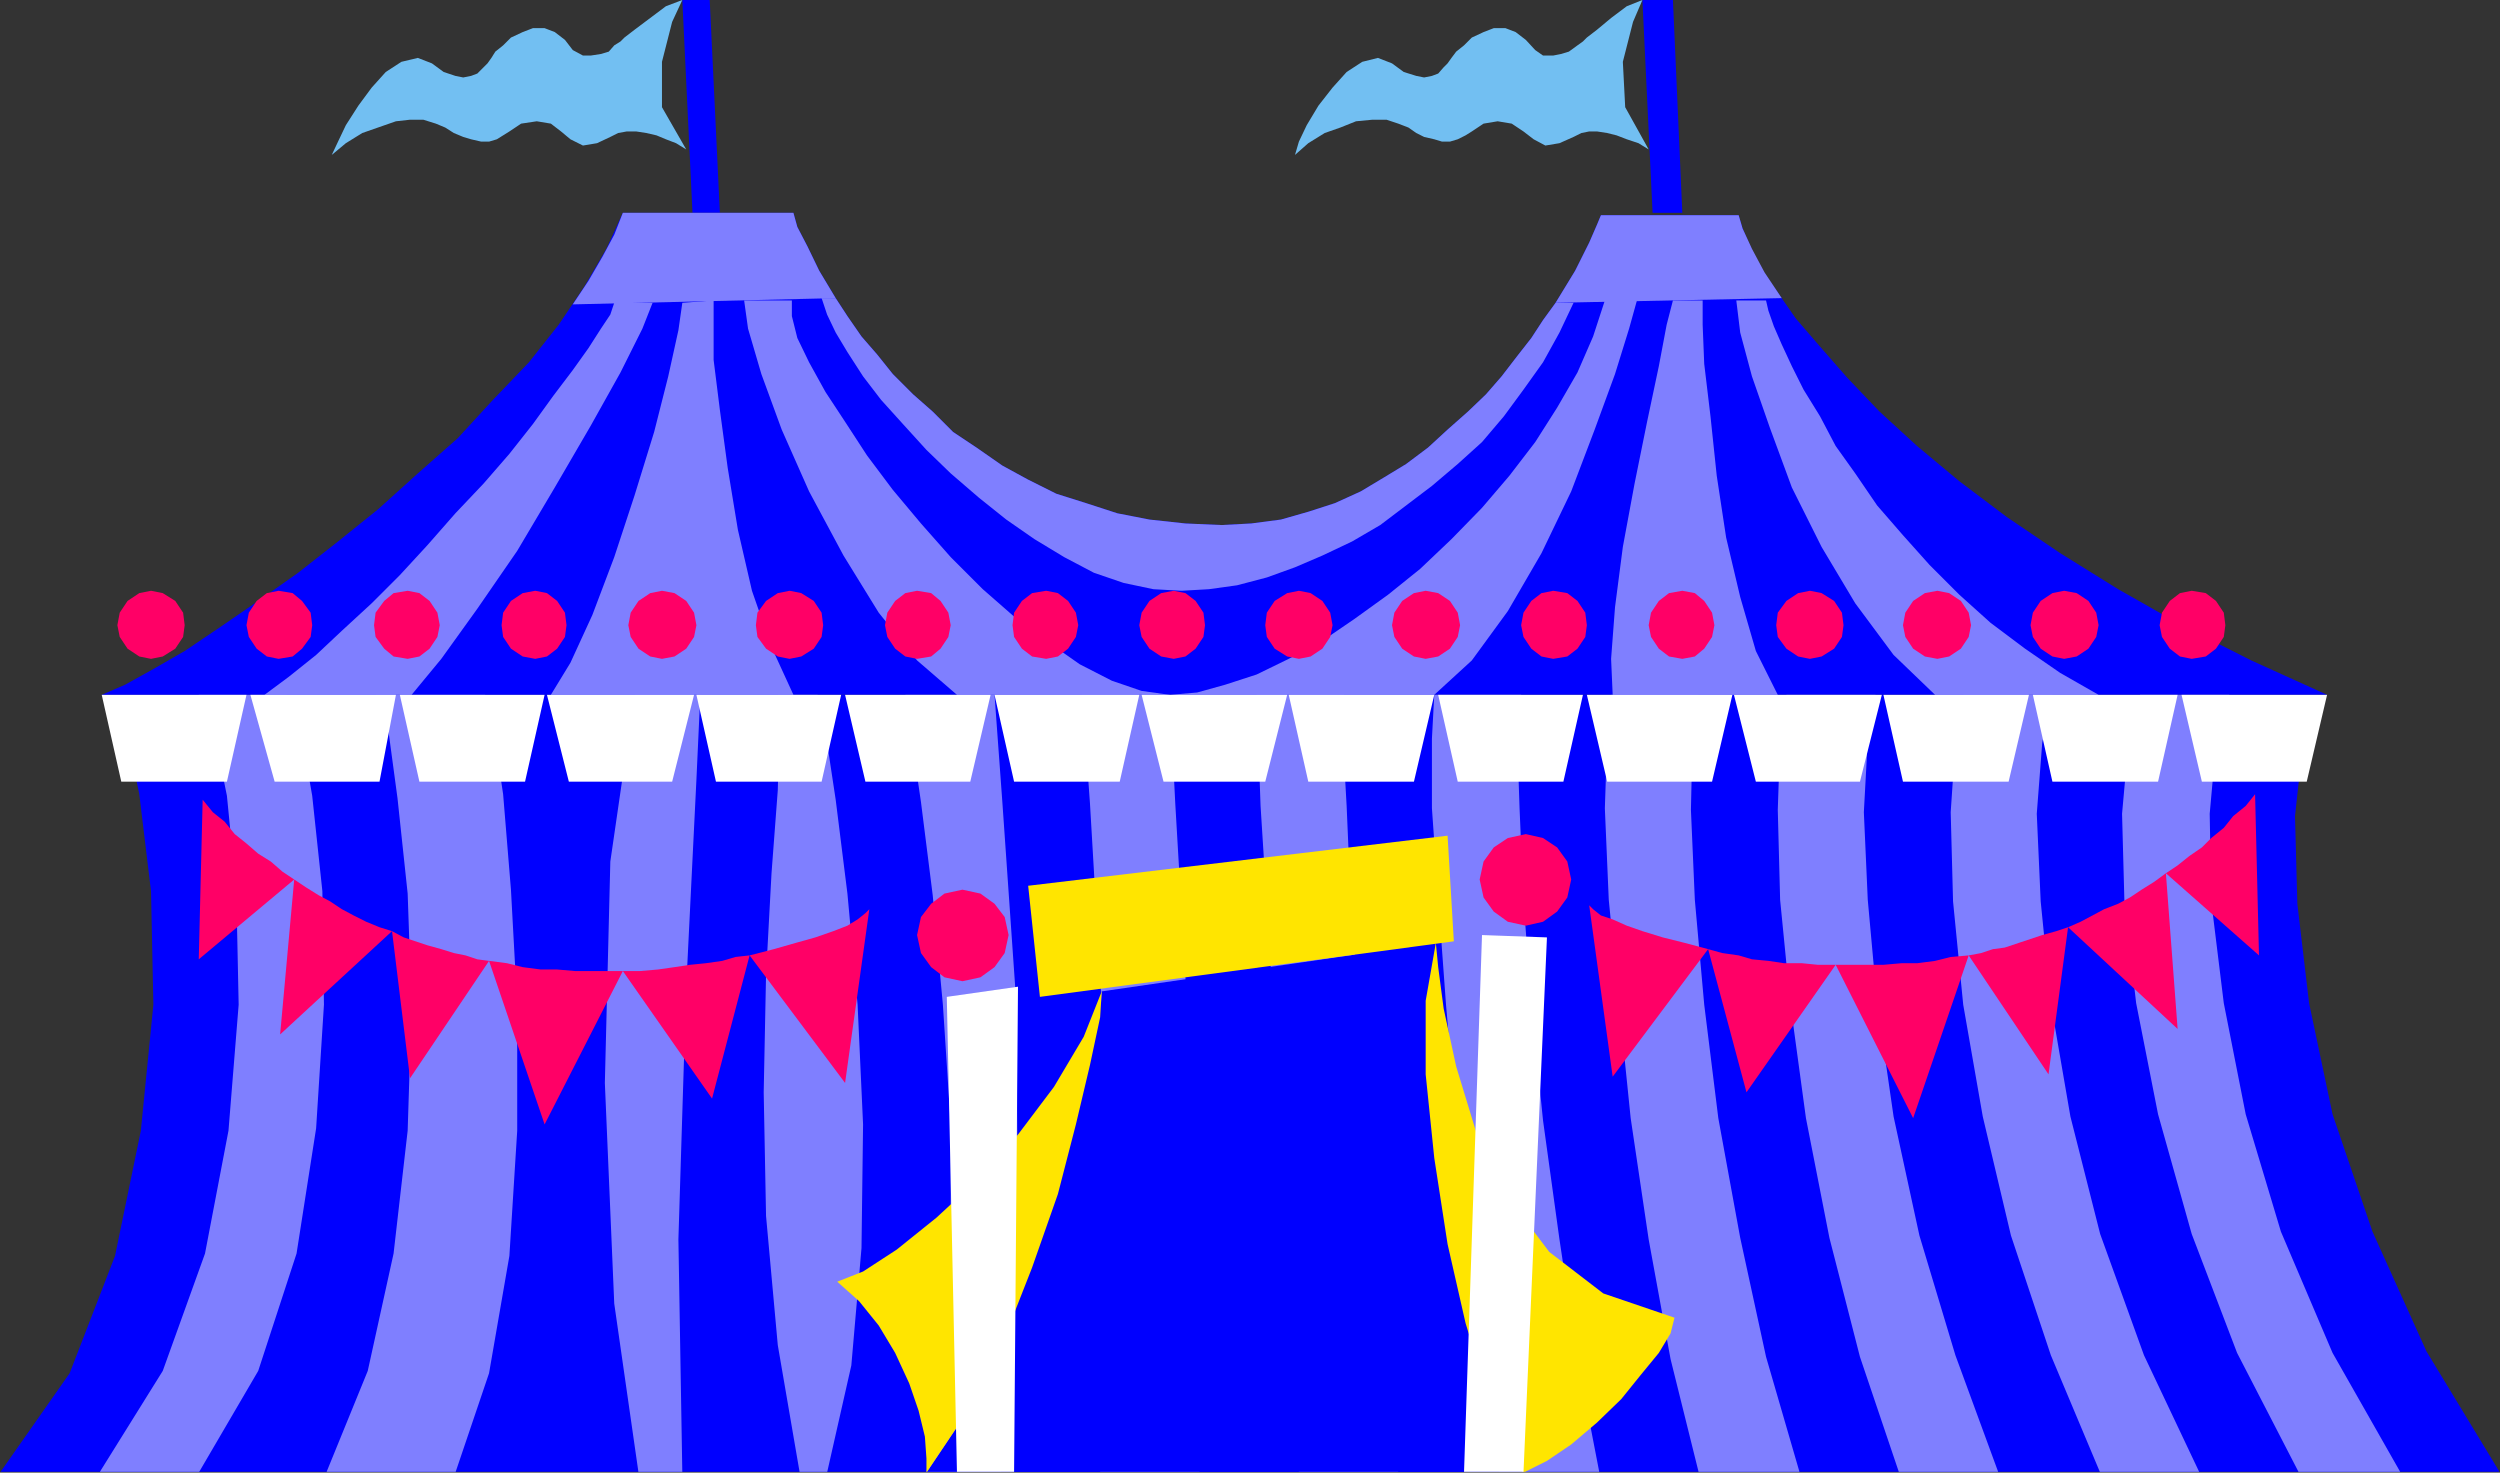 <?xml version="1.0" encoding="UTF-8" standalone="no"?>
<svg
   xmlns:ooo="http://xml.openoffice.org/svg/export"
   xmlns:dc="http://purl.org/dc/elements/1.1/"
   xmlns:cc="http://creativecommons.org/ns#"
   xmlns:rdf="http://www.w3.org/1999/02/22-rdf-syntax-ns#"
   xmlns:svg="http://www.w3.org/2000/svg"
   xmlns="http://www.w3.org/2000/svg"
   xmlns:sodipodi="http://sodipodi.sourceforge.net/DTD/sodipodi-0.dtd"
   xmlns:inkscape="http://www.inkscape.org/namespaces/inkscape"
   version="1.2"
   width="31.95mm"
   height="18.82mm"
   viewBox="0 0 3195 1882"
   preserveAspectRatio="xMidYMid"
   xml:space="preserve"
   id="svg229"
   sodipodi:docname="circtent.svg"
   style="fill-rule:evenodd;stroke-width:28.222;stroke-linejoin:round"
   inkscape:version="0.92.5 (2060ec1f9f, 2020-04-08)"><rect x="0" y="0" width="3195" height="1882" fill="#333333" stroke="none"/><sodipodi:namedview
   pagecolor="#ffffff"
   bordercolor="#666666"
   borderopacity="1"
   objecttolerance="10"
   gridtolerance="10"
   guidetolerance="10"
   inkscape:pageopacity="0"
   inkscape:pageshadow="2"
   inkscape:window-width="664"
   inkscape:window-height="487"
   id="namedview231"
   showgrid="false"
   inkscape:zoom="0.2102413"
   inkscape:cx="60.396851"
   inkscape:cy="35.565353"
   inkscape:window-x="0"
   inkscape:window-y="0"
   inkscape:window-maximized="0"
   inkscape:current-layer="svg229" />
 <defs
   class="ClipPathGroup"
   id="defs8">
  <clipPath
   id="presentation_clip_path"
   clipPathUnits="userSpaceOnUse">
   <rect
   x="0"
   y="0"
   width="21000"
   height="29700"
   id="rect2" />
  </clipPath>
  <clipPath
   id="presentation_clip_path_shrink"
   clipPathUnits="userSpaceOnUse">
   <rect
   x="21"
   y="29"
   width="20958"
   height="29641"
   id="rect5" />
  </clipPath>
 </defs>
 <defs
   class="TextShapeIndex"
   id="defs12">
  <g
   ooo:slide="id1"
   ooo:id-list="id3"
   id="g10" />
 </defs>
 <defs
   class="EmbeddedBulletChars"
   id="defs44">
  <g
   id="bullet-char-template-57356"
   transform="matrix(4.8828125e-4,0,0,-4.8828125e-4,0,0)">
   <path
   d="M 580,1141 1163,571 580,0 -4,571 Z"
   id="path14"
   inkscape:connector-curvature="0" />
  </g>
  <g
   id="bullet-char-template-57354"
   transform="matrix(4.8828125e-4,0,0,-4.8828125e-4,0,0)">
   <path
   d="M 8,1128 H 1137 V 0 H 8 Z"
   id="path17"
   inkscape:connector-curvature="0" />
  </g>
  <g
   id="bullet-char-template-10146"
   transform="matrix(4.8828125e-4,0,0,-4.8828125e-4,0,0)">
   <path
   d="M 174,0 602,739 174,1481 1456,739 Z M 1358,739 309,1346 659,739 Z"
   id="path20"
   inkscape:connector-curvature="0" />
  </g>
  <g
   id="bullet-char-template-10132"
   transform="matrix(4.8828125e-4,0,0,-4.8828125e-4,0,0)">
   <path
   d="M 2015,739 1276,0 H 717 l 543,543 H 174 v 393 h 1086 l -543,545 h 557 z"
   id="path23"
   inkscape:connector-curvature="0" />
  </g>
  <g
   id="bullet-char-template-10007"
   transform="matrix(4.8828125e-4,0,0,-4.8828125e-4,0,0)">
   <path
   d="m 0,-2 c -7,16 -16,29 -25,39 l 381,530 c -94,256 -141,385 -141,387 0,25 13,38 40,38 9,0 21,-2 34,-5 21,4 42,12 65,25 l 27,-13 111,-251 280,301 64,-25 24,25 c 21,-10 41,-24 62,-43 C 886,937 835,863 770,784 769,783 710,716 594,584 L 774,223 c 0,-27 -21,-55 -63,-84 l 16,-20 C 717,90 699,76 672,76 641,76 570,178 457,381 L 164,-76 c -22,-34 -53,-51 -92,-51 -42,0 -63,17 -64,51 -7,9 -10,24 -10,44 0,9 1,19 2,30 z"
   id="path26"
   inkscape:connector-curvature="0" />
  </g>
  <g
   id="bullet-char-template-10004"
   transform="matrix(4.8828125e-4,0,0,-4.8828125e-4,0,0)">
   <path
   d="M 285,-33 C 182,-33 111,30 74,156 52,228 41,333 41,471 c 0,78 14,145 41,201 34,71 87,106 158,106 53,0 88,-31 106,-94 l 23,-176 c 8,-64 28,-97 59,-98 l 735,706 c 11,11 33,17 66,17 42,0 63,-15 63,-46 V 965 c 0,-36 -10,-64 -30,-84 L 442,47 C 390,-6 338,-33 285,-33 Z"
   id="path29"
   inkscape:connector-curvature="0" />
  </g>
  <g
   id="bullet-char-template-9679"
   transform="matrix(4.8828125e-4,0,0,-4.8828125e-4,0,0)">
   <path
   d="M 813,0 C 632,0 489,54 383,161 276,268 223,411 223,592 c 0,181 53,324 160,431 106,107 249,161 430,161 179,0 323,-54 432,-161 108,-107 162,-251 162,-431 0,-180 -54,-324 -162,-431 C 1136,54 992,0 813,0 Z"
   id="path32"
   inkscape:connector-curvature="0" />
  </g>
  <g
   id="bullet-char-template-8226"
   transform="matrix(4.8828125e-4,0,0,-4.8828125e-4,0,0)">
   <path
   d="m 346,457 c -73,0 -137,26 -191,78 -54,51 -81,114 -81,188 0,73 27,136 81,188 54,52 118,78 191,78 73,0 134,-26 185,-79 51,-51 77,-114 77,-187 0,-75 -25,-137 -76,-188 -50,-52 -112,-78 -186,-78 z"
   id="path35"
   inkscape:connector-curvature="0" />
  </g>
  <g
   id="bullet-char-template-8211"
   transform="matrix(4.8828125e-4,0,0,-4.8828125e-4,0,0)">
   <path
   d="M -4,459 H 1135 V 606 H -4 Z"
   id="path38"
   inkscape:connector-curvature="0" />
  </g>
  <g
   id="bullet-char-template-61548"
   transform="matrix(4.8828125e-4,0,0,-4.8828125e-4,0,0)">
   <path
   d="m 173,740 c 0,163 58,303 173,419 116,115 255,173 419,173 163,0 302,-58 418,-173 116,-116 174,-256 174,-419 0,-163 -58,-303 -174,-418 C 1067,206 928,148 765,148 601,148 462,206 346,322 231,437 173,577 173,740 Z"
   id="path41"
   inkscape:connector-curvature="0" />
  </g>
 </defs>
 <g
   id="g49"
   transform="translate(-8902,-13909)">
  <g
   id="id2"
   class="Master_Slide">
   <g
   id="bg-id2"
   class="Background" />
   <g
   id="bo-id2"
   class="BackgroundObjects" />
  </g>
 </g>
 <g
   class="SlideGroup"
   id="g227"
   transform="translate(-8902,-13909)">
  <g
   id="g225">
   <g
   id="container-id1">
    <g
   id="id1"
   class="Slide"
   clip-path="url(#presentation_clip_path)">
     <g
   class="Page"
   id="g221">
      <g
   class="Graphic"
   id="g219">
       <g
   id="id3">
        <rect
   class="BoundingBox"
   x="8902"
   y="13909"
   width="3195"
   height="1882"
   id="rect51"
   style="fill:none;stroke:none" />
        <defs
   id="defs56">
         <clipPath
   id="clip_path_1"
   clipPathUnits="userSpaceOnUse">
          <path
   d="m 8902,13909 h 3194 v 1881 H 8902 Z"
   id="path53"
   inkscape:connector-curvature="0" />
         </clipPath>
        </defs>
        <g
   clip-path="url(#clip_path_1)"
   id="g216">
         <path
   d="m 12097,15791 h -13 -30 -46 -58 -74 -84 -97 -104 -114 -122 -130 -135 -137 -142 -145 -147 -145 -145 -143 -142 -135 -129 -125 -117 -109 -97 -89 -76 -63 -49 -35 -18 l 89,-127 58,-150 33,-160 16,-161 -3,-145 -15,-124 -18,-87 -20,-40 h 18 33 43 58 66 79 87 96 102 109 115 119 125 124 127 130 127 127 125 122 116 115 107 99 94 84 76 63 54 40 28 13 l -18,63 -10,92 3,112 15,127 30,142 51,150 69,153 z"
   id="path58"
   inkscape:connector-curvature="0"
   style="fill:#0000ff;stroke:none" />
         <path
   d="m 10948,14184 h 15 23 31 30 28 26 15 8 l 5,17 10,23 12,26 21,30 25,36 31,36 35,40 41,43 48,44 54,45 61,46 68,46 74,46 81,46 89,45 97,44 H 9032 l 30,-13 36,-20 40,-23 46,-31 48,-33 51,-36 51,-40 51,-41 51,-46 51,-45 45,-49 46,-48 38,-48 33,-49 28,-48 21,-46 h 17 31 33 41 35 31 23 7 l 5,18 13,25 15,31 21,35 15,23 18,26 20,23 20,25 26,26 25,22 26,26 30,20 33,23 33,18 36,18 38,12 40,13 41,8 46,5 46,2 38,-2 38,-5 35,-10 34,-11 33,-15 30,-18 28,-17 28,-21 25,-23 26,-23 23,-22 20,-23 20,-26 18,-23 15,-23 16,-22 25,-41 18,-36 10,-23 z"
   id="path60"
   inkscape:connector-curvature="0"
   style="fill:#0000ff;stroke:none" />
         <path
   d="m 9809,13909 13,272 h -35 l -13,-272 z"
   id="path62"
   inkscape:connector-curvature="0"
   style="fill:#0000ff;stroke:none" />
         <path
   d="m 11040,13909 12,272 h -38 l -13,-272 z"
   id="path64"
   inkscape:connector-curvature="0"
   style="fill:#0000ff;stroke:none" />
         <path
   d="m 9774,13909 -13,28 -13,51 v 58 l 31,54 -13,-8 -13,-5 -12,-5 -13,-3 -13,-2 h -12 l -11,2 -10,5 -17,8 -18,3 -16,-8 -12,-10 -13,-10 -18,-3 -20,3 -15,10 -8,5 -8,5 -10,3 h -10 l -13,-3 -10,-3 -12,-5 -11,-7 -12,-5 -16,-5 h -17 l -18,2 -23,8 -20,7 -21,13 -18,15 8,-17 10,-21 16,-25 17,-23 18,-20 20,-13 21,-5 18,7 15,11 15,5 10,2 10,-2 8,-3 8,-8 5,-5 5,-7 5,-8 10,-8 10,-10 15,-7 13,-5 h 15 l 13,5 13,10 10,13 13,7 h 10 l 13,-2 10,-3 7,-8 8,-5 5,-5 13,-10 20,-15 20,-15 z"
   id="path66"
   inkscape:connector-curvature="0"
   style="fill:#72bff2;stroke:none" />
         <path
   d="m 11001,13909 -12,28 -13,51 3,58 30,54 -13,-8 -15,-5 -13,-5 -12,-3 -13,-2 h -10 l -10,2 -10,5 -18,8 -18,3 -15,-8 -13,-10 -15,-10 -18,-3 -18,3 -15,10 -8,5 -10,5 -10,3 h -10 l -10,-3 -13,-3 -10,-5 -10,-7 -13,-5 -15,-5 h -18 l -21,2 -20,8 -20,7 -21,13 -17,15 5,-17 10,-21 15,-25 18,-23 18,-20 20,-13 20,-5 18,7 15,11 16,5 10,2 10,-2 8,-3 7,-8 5,-5 5,-7 6,-8 10,-8 10,-10 15,-7 13,-5 h 15 l 13,5 13,10 12,13 10,7 h 13 l 10,-2 10,-3 11,-8 7,-5 5,-5 13,-10 18,-15 20,-15 z"
   id="path68"
   inkscape:connector-curvature="0"
   style="fill:#72bff2;stroke:none" />
         <path
   d="m 10890,14296 25,-41 18,-36 10,-23 5,-12 h 15 23 31 30 28 26 15 8 l 5,17 12,26 16,30 22,33 z"
   id="path70"
   inkscape:connector-curvature="0"
   style="fill:#7f7fff;stroke:none" />
         <path
   d="m 9634,14298 20,-30 18,-31 15,-28 11,-28 h 17 31 33 41 35 31 23 7 l 5,18 13,25 15,31 21,35 z"
   id="path72"
   inkscape:connector-curvature="0"
   style="fill:#7f7fff;stroke:none" />
         <path
   d="m 10913,14296 h -23 l -16,22 -15,23 -18,23 -20,26 -20,23 -23,22 -26,23 -25,23 -28,21 -28,17 -30,18 -33,15 -34,11 -35,10 -38,5 -38,2 -46,-2 -46,-5 -41,-8 -40,-13 -38,-12 -36,-18 -33,-18 -33,-23 -30,-20 -26,-26 -25,-22 -26,-26 -20,-25 -20,-23 -18,-26 -15,-23 h -18 l 7,21 11,23 15,25 20,31 23,30 28,31 30,33 31,30 36,31 35,28 36,25 38,23 38,20 38,13 38,8 36,2 35,-2 36,-5 38,-10 36,-13 35,-15 38,-18 36,-21 33,-25 33,-25 33,-28 31,-28 28,-33 25,-34 25,-35 21,-38 z"
   id="path74"
   inkscape:connector-curvature="0"
   style="fill:#7f7fff;stroke:none" />
         <path
   d="m 9916,14797 h -310 l 25,-41 28,-61 28,-74 26,-79 25,-81 18,-71 13,-59 5,-35 40,-3 v 28 48 l 8,64 10,74 13,79 18,78 25,72 z"
   id="path76"
   inkscape:connector-curvature="0"
   style="fill:#7f7fff;stroke:none" />
         <path
   d="m 10963,14797 h 211 l -28,-56 -20,-69 -18,-76 -12,-79 -8,-76 -8,-67 -2,-50 v -31 h -38 l -8,31 -10,53 -15,71 -16,79 -15,81 -10,77 -5,66 z"
   id="path78"
   inkscape:connector-curvature="0"
   style="fill:#7f7fff;stroke:none" />
         <path
   d="m 9428,14797 h -188 l 31,-23 35,-28 33,-31 38,-35 36,-36 35,-38 36,-41 36,-38 33,-38 30,-38 26,-36 25,-33 20,-28 16,-25 12,-18 5,-15 h 49 l -13,33 -28,56 -38,68 -46,79 -48,81 -51,74 -46,64 z"
   id="path80"
   inkscape:connector-curvature="0"
   style="fill:#7f7fff;stroke:none" />
         <path
   d="m 11375,14797 h 209 l -49,-28 -45,-31 -44,-33 -40,-36 -38,-38 -34,-38 -33,-38 -28,-41 -25,-35 -20,-38 -21,-34 -15,-30 -13,-28 -10,-23 -7,-20 -3,-13 h -38 l 5,41 15,56 23,66 28,76 38,76 43,72 49,66 z"
   id="path82"
   inkscape:connector-curvature="0"
   style="fill:#7f7fff;stroke:none" />
         <path
   d="m 10397,14797 h -272 l -51,-44 -49,-61 -45,-73 -44,-82 -35,-79 -26,-71 -17,-58 -5,-36 h 61 v 20 l 7,28 15,31 21,38 25,38 28,43 33,44 36,43 38,43 41,41 40,35 44,33 40,28 41,21 38,13 z"
   id="path84"
   inkscape:connector-curvature="0"
   style="fill:#7f7fff;stroke:none" />
         <path
   d="m 10397,14797 h 338 l 48,-44 46,-63 43,-74 38,-79 30,-79 26,-71 18,-58 10,-36 h -41 l -15,46 -20,46 -26,45 -28,44 -33,43 -35,41 -39,40 -40,38 -41,33 -43,31 -41,28 -43,23 -41,20 -40,13 -36,10 z"
   id="path86"
   inkscape:connector-curvature="0"
   style="fill:#7f7fff;stroke:none" />
         <path
   d="m 9484,15791 43,-127 26,-150 10,-160 v -161 l -8,-147 -10,-122 -13,-87 -10,-40 h -140 l 16,43 12,89 13,122 5,145 -5,158 -18,157 -33,150 -53,130 z"
   id="path88"
   inkscape:connector-curvature="0"
   style="fill:#7f7fff;stroke:none" />
         <path
   d="m 10181,15791 22,-290 -2,-308 -18,-259 -10,-137 h -114 l 7,48 13,89 15,119 13,140 10,153 v 158 l -8,150 -23,137 z"
   id="path90"
   inkscape:connector-curvature="0"
   style="fill:#7f7fff;stroke:none" />
         <path
   d="m 10946,15791 -28,-145 -23,-153 -21,-152 -15,-148 -10,-134 -5,-117 -3,-89 5,-56 h -111 l -3,56 v 89 l 8,114 10,137 13,148 15,155 20,153 20,142 z"
   id="path92"
   inkscape:connector-curvature="0"
   style="fill:#7f7fff;stroke:none" />
         <path
   d="m 11713,15791 -71,-150 -56,-155 -38,-150 -25,-145 -13,-130 -5,-112 7,-91 13,-61 h -114 l -10,61 -6,89 3,114 13,132 25,143 36,152 51,153 63,150 z"
   id="path94"
   inkscape:connector-curvature="0"
   style="fill:#7f7fff;stroke:none" />
         <path
   d="m 9156,15791 76,-130 49,-150 25,-160 10,-158 -2,-145 -13,-122 -15,-86 -18,-43 h -112 l 18,40 18,89 12,122 3,145 -13,161 -30,157 -54,150 -81,130 z"
   id="path96"
   inkscape:connector-curvature="0"
   style="fill:#7f7fff;stroke:none" />
         <path
   d="m 9774,15791 -5,-298 10,-323 13,-264 5,-109 h -84 l -31,213 -7,283 12,282 31,216 z"
   id="path98"
   inkscape:connector-curvature="0"
   style="fill:#7f7fff;stroke:none" />
         <path
   d="m 9959,15791 31,-137 13,-150 2,-158 -7,-153 -13,-142 -15,-120 -13,-86 -10,-48 h -51 l 2,43 -2,79 -8,106 -7,130 -3,150 3,158 15,165 28,163 z"
   id="path100"
   inkscape:connector-curvature="0"
   style="fill:#7f7fff;stroke:none" />
         <path
   d="m 10435,15791 -3,-292 -13,-306 -15,-257 -7,-139 h -112 l 10,139 15,257 10,306 -12,292 z"
   id="path102"
   inkscape:connector-curvature="0"
   style="fill:#7f7fff;stroke:none" />
         <path
   d="m 10689,15791 -13,-142 -13,-153 -12,-155 -13,-148 -10,-137 -5,-117 -5,-89 2,-53 h -112 l 5,142 16,254 18,306 15,292 z"
   id="path104"
   inkscape:connector-curvature="0"
   style="fill:#7f7fff;stroke:none" />
         <path
   d="m 11202,15791 -43,-148 -33,-152 -28,-153 -18,-145 -12,-134 -5,-115 2,-89 8,-58 h -112 l -5,56 -3,89 5,117 13,132 15,147 23,155 28,153 36,145 z"
   id="path106"
   inkscape:connector-curvature="0"
   style="fill:#7f7fff;stroke:none" />
         <path
   d="m 11456,15791 -55,-150 -46,-153 -33,-152 -21,-145 -12,-132 -5,-112 5,-92 10,-58 h -114 l -8,58 -3,89 3,115 13,132 20,147 30,153 39,152 50,148 z"
   id="path108"
   inkscape:connector-curvature="0"
   style="fill:#7f7fff;stroke:none" />
         <path
   d="m 11970,15791 -87,-153 -66,-155 -45,-150 -28,-142 -16,-130 -2,-112 8,-89 17,-63 h -114 l -15,63 -8,89 3,112 15,130 28,142 43,153 58,152 79,153 z"
   id="path110"
   inkscape:connector-curvature="0"
   style="fill:#7f7fff;stroke:none" />
         <path
   d="m 10737,15114 -13,74 v 94 l 11,107 17,110 23,101 28,92 23,66 23,33 h -763 l 51,-76 46,-89 38,-97 33,-94 23,-89 18,-76 13,-61 2,-33 z"
   id="path112"
   inkscape:connector-curvature="0"
   style="fill:#0000ff;stroke:none" />
         <path
   d="m 9217,14797 -25,111 h -135 l -25,-111 z"
   id="path114"
   inkscape:connector-curvature="0"
   style="fill:#ffffff;stroke:none" />
         <path
   d="m 9977,14797 -25,111 h -135 l -25,-111 z"
   id="path116"
   inkscape:connector-curvature="0"
   style="fill:#ffffff;stroke:none" />
         <path
   d="m 10735,14797 -26,111 h -135 l -25,-111 z"
   id="path118"
   inkscape:connector-curvature="0"
   style="fill:#ffffff;stroke:none" />
         <path
   d="m 11495,14797 -26,111 h -135 l -25,-111 z"
   id="path120"
   inkscape:connector-curvature="0"
   style="fill:#ffffff;stroke:none" />
         <path
   d="m 9408,14797 -21,111 h -134 l -31,-111 z"
   id="path122"
   inkscape:connector-curvature="0"
   style="fill:#ffffff;stroke:none" />
         <path
   d="m 9789,14797 -28,111 h -132 l -28,-111 z"
   id="path124"
   inkscape:connector-curvature="0"
   style="fill:#ffffff;stroke:none" />
         <path
   d="m 10168,14797 -26,111 h -134 l -26,-111 z"
   id="path126"
   inkscape:connector-curvature="0"
   style="fill:#ffffff;stroke:none" />
         <path
   d="m 10547,14797 -28,111 h -130 l -28,-111 z"
   id="path128"
   inkscape:connector-curvature="0"
   style="fill:#ffffff;stroke:none" />
         <path
   d="m 10925,14797 -25,111 h -135 l -25,-111 z"
   id="path130"
   inkscape:connector-curvature="0"
   style="fill:#ffffff;stroke:none" />
         <path
   d="m 11307,14797 -28,111 h -133 l -28,-111 z"
   id="path132"
   inkscape:connector-curvature="0"
   style="fill:#ffffff;stroke:none" />
         <path
   d="m 11685,14797 -25,111 h -135 l -25,-111 z"
   id="path134"
   inkscape:connector-curvature="0"
   style="fill:#ffffff;stroke:none" />
         <path
   d="m 9598,14797 -25,111 h -135 l -25,-111 z"
   id="path136"
   inkscape:connector-curvature="0"
   style="fill:#ffffff;stroke:none" />
         <path
   d="m 10358,14797 -25,111 h -135 l -25,-111 z"
   id="path138"
   inkscape:connector-curvature="0"
   style="fill:#ffffff;stroke:none" />
         <path
   d="m 11116,14797 -26,111 h -134 l -26,-111 z"
   id="path140"
   inkscape:connector-curvature="0"
   style="fill:#ffffff;stroke:none" />
         <path
   d="m 11876,14797 -26,111 h -134 l -26,-111 z"
   id="path142"
   inkscape:connector-curvature="0"
   style="fill:#ffffff;stroke:none" />
         <path
   d="m 11703,14751 18,-3 13,-10 10,-15 2,-15 -2,-16 -10,-15 -13,-10 -18,-3 -15,3 -13,10 -10,15 -3,16 3,15 10,15 13,10 z"
   id="path144"
   inkscape:connector-curvature="0"
   style="fill:#ff0066;stroke:none" />
         <path
   d="m 11497,14708 3,-16 10,-15 15,-10 15,-3 16,3 15,10 10,15 3,16 -3,15 -10,15 -15,10 -16,3 -15,-3 -15,-10 -10,-15 z"
   id="path146"
   inkscape:connector-curvature="0"
   style="fill:#ff0066;stroke:none" />
         <path
   d="m 11334,14708 3,-16 10,-15 15,-10 16,-3 15,3 15,10 10,15 3,16 -3,15 -10,15 -15,10 -15,3 -16,-3 -15,-10 -10,-15 z"
   id="path148"
   inkscape:connector-curvature="0"
   style="fill:#ff0066;stroke:none" />
         <path
   d="m 11172,14708 2,-16 11,-15 15,-10 15,-3 15,3 16,10 10,15 2,16 -2,15 -10,15 -16,10 -15,3 -15,-3 -15,-10 -11,-15 z"
   id="path150"
   inkscape:connector-curvature="0"
   style="fill:#ff0066;stroke:none" />
         <path
   d="m 11009,14708 3,-16 10,-15 13,-10 17,-3 16,3 12,10 10,15 3,16 -3,15 -10,15 -12,10 -16,3 -17,-3 -13,-10 -10,-15 z"
   id="path152"
   inkscape:connector-curvature="0"
   style="fill:#ff0066;stroke:none" />
         <path
   d="m 10846,14708 3,-16 10,-15 13,-10 15,-3 18,3 13,10 10,15 2,16 -2,15 -10,15 -13,10 -18,3 -15,-3 -13,-10 -10,-15 z"
   id="path154"
   inkscape:connector-curvature="0"
   style="fill:#ff0066;stroke:none" />
         <path
   d="m 10681,14708 3,-16 10,-15 15,-10 15,-3 16,3 15,10 10,15 3,16 -3,15 -10,15 -15,10 -16,3 -15,-3 -15,-10 -10,-15 z"
   id="path156"
   inkscape:connector-curvature="0"
   style="fill:#ff0066;stroke:none" />
         <path
   d="m 10519,14708 2,-16 10,-15 16,-10 15,-3 15,3 15,10 10,15 3,16 -3,15 -10,15 -15,10 -15,3 -15,-3 -16,-10 -10,-15 z"
   id="path158"
   inkscape:connector-curvature="0"
   style="fill:#ff0066;stroke:none" />
         <path
   d="m 10358,14708 3,-16 10,-15 15,-10 16,-3 15,3 13,10 10,15 2,16 -2,15 -10,15 -13,10 -15,3 -16,-3 -15,-10 -10,-15 z"
   id="path160"
   inkscape:connector-curvature="0"
   style="fill:#ff0066;stroke:none" />
         <path
   d="m 10196,14708 2,-16 10,-15 13,-10 18,-3 15,3 13,10 10,15 3,16 -3,15 -10,15 -13,10 -15,3 -18,-3 -13,-10 -10,-15 z"
   id="path162"
   inkscape:connector-curvature="0"
   style="fill:#ff0066;stroke:none" />
         <path
   d="m 10033,14708 3,-16 10,-15 13,-10 15,-3 18,3 12,10 10,15 3,16 -3,15 -10,15 -12,10 -18,3 -15,-3 -13,-10 -10,-15 z"
   id="path164"
   inkscape:connector-curvature="0"
   style="fill:#ff0066;stroke:none" />
         <path
   d="m 9868,14708 2,-16 11,-15 15,-10 15,-3 15,3 16,10 10,15 2,16 -2,15 -10,15 -16,10 -15,3 -15,-3 -15,-10 -11,-15 z"
   id="path166"
   inkscape:connector-curvature="0"
   style="fill:#ff0066;stroke:none" />
         <path
   d="m 9705,14708 3,-16 10,-15 15,-10 15,-3 16,3 15,10 10,15 3,16 -3,15 -10,15 -15,10 -16,3 -15,-3 -15,-10 -10,-15 z"
   id="path168"
   inkscape:connector-curvature="0"
   style="fill:#ff0066;stroke:none" />
         <path
   d="m 9543,14708 2,-16 10,-15 15,-10 16,-3 15,3 13,10 10,15 2,16 -2,15 -10,15 -13,10 -15,3 -16,-3 -15,-10 -10,-15 z"
   id="path170"
   inkscape:connector-curvature="0"
   style="fill:#ff0066;stroke:none" />
         <path
   d="m 9380,14708 2,-16 11,-15 12,-10 18,-3 15,3 13,10 10,15 3,16 -3,15 -10,15 -13,10 -15,3 -18,-3 -12,-10 -11,-15 z"
   id="path172"
   inkscape:connector-curvature="0"
   style="fill:#ff0066;stroke:none" />
         <path
   d="m 9217,14708 3,-16 10,-15 13,-10 15,-3 18,3 12,10 11,15 2,16 -2,15 -11,15 -12,10 -18,3 -15,-3 -13,-10 -10,-15 z"
   id="path174"
   inkscape:connector-curvature="0"
   style="fill:#ff0066;stroke:none" />
         <path
   d="m 9095,14751 15,-3 16,-10 10,-15 2,-15 -2,-16 -10,-15 -16,-10 -15,-3 -15,3 -15,10 -10,15 -3,16 3,15 10,15 15,10 z"
   id="path176"
   inkscape:connector-curvature="0"
   style="fill:#ff0066;stroke:none" />
         <path
   d="m 11670,15025 -15,11 -16,10 -15,10 -15,8 -18,7 -15,8 -15,8 -16,7 140,130 z"
   id="path178"
   inkscape:connector-curvature="0"
   style="fill:#ff0066;stroke:none" />
         <path
   d="m 11248,15142 h -23 l -20,-2 h -23 l -20,-3 -21,-2 -17,-5 -21,-3 -18,-5 49,183 z"
   id="path180"
   inkscape:connector-curvature="0"
   style="fill:#ff0066;stroke:none" />
         <path
   d="m 11545,15094 -15,5 -18,5 -15,5 -15,5 -18,6 -15,2 -15,5 -16,3 102,152 z"
   id="path182"
   inkscape:connector-curvature="0"
   style="fill:#ff0066;stroke:none" />
         <path
   d="m 11085,15122 -30,-8 -28,-7 -26,-8 -20,-7 -18,-8 -15,-5 -10,-8 -5,-5 30,219 z"
   id="path184"
   inkscape:connector-curvature="0"
   style="fill:#ff0066;stroke:none" />
         <path
   d="m 11418,15130 -23,2 -20,5 -23,3 h -20 l -23,2 h -20 -21 -20 l 99,196 z"
   id="path186"
   inkscape:connector-curvature="0"
   style="fill:#ff0066;stroke:none" />
         <path
   d="m 11784,14924 -12,15 -16,13 -12,15 -16,13 -12,12 -16,11 -15,12 -15,10 119,105 z"
   id="path188"
   inkscape:connector-curvature="0"
   style="fill:#ff0066;stroke:none" />
         <path
   d="m 9278,15033 15,10 16,10 15,8 15,10 15,8 16,8 17,7 16,5 -143,132 z"
   id="path190"
   inkscape:connector-curvature="0"
   style="fill:#ff0066;stroke:none" />
         <path
   d="m 9698,15150 h 22 l 23,-2 21,-3 20,-3 20,-2 21,-3 17,-5 18,-2 -48,183 z"
   id="path192"
   inkscape:connector-curvature="0"
   style="fill:#ff0066;stroke:none" />
         <path
   d="m 9403,15099 15,8 15,5 15,5 18,5 16,5 15,3 15,5 15,2 -101,150 z"
   id="path194"
   inkscape:connector-curvature="0"
   style="fill:#ff0066;stroke:none" />
         <path
   d="m 9860,15130 31,-8 28,-8 25,-7 23,-8 18,-7 13,-8 10,-8 5,-5 -31,222 z"
   id="path196"
   inkscape:connector-curvature="0"
   style="fill:#ff0066;stroke:none" />
         <path
   d="m 9527,15137 23,3 20,5 23,3 h 21 l 23,2 h 20 20 21 l -100,196 z"
   id="path198"
   inkscape:connector-curvature="0"
   style="fill:#ff0066;stroke:none" />
         <path
   d="m 9161,14931 13,16 15,12 13,16 15,12 15,13 16,10 15,13 15,10 -122,102 z"
   id="path200"
   inkscape:connector-curvature="0"
   style="fill:#ff0066;stroke:none" />
         <path
   d="m 10132,15163 23,-5 18,-13 13,-18 5,-23 -5,-23 -13,-17 -18,-13 -23,-5 -23,5 -17,13 -13,17 -5,23 5,23 13,18 17,13 z"
   id="path202"
   inkscape:connector-curvature="0"
   style="fill:#ff0066;stroke:none" />
         <path
   d="m 10852,15092 -23,-5 -18,-13 -13,-18 -5,-23 5,-23 13,-18 18,-12 23,-5 22,5 18,12 13,18 5,23 -5,23 -13,18 -18,13 z"
   id="path204"
   inkscape:connector-curvature="0"
   style="fill:#ff0066;stroke:none" />
         <path
   d="m 10310,15176 -2,33 -13,61 -18,76 -23,89 -33,94 -38,97 -46,89 -51,76 v -18 l -2,-28 -8,-33 -12,-35 -18,-39 -21,-35 -25,-31 -28,-25 33,-13 43,-28 51,-41 54,-50 50,-56 46,-61 38,-64 z"
   id="path206"
   inkscape:connector-curvature="0"
   style="fill:#ffe500;stroke:none" />
         <path
   d="m 10737,15114 3,31 7,53 16,74 25,82 38,81 56,74 69,53 91,31 -5,20 -15,25 -23,28 -25,31 -31,30 -33,28 -31,21 -30,15 -23,-33 -23,-66 -28,-92 -23,-101 -17,-110 -11,-107 v -94 z"
   id="path208"
   inkscape:connector-curvature="0"
   style="fill:#ffe500;stroke:none" />
         <path
   d="m 10216,15041 15,142 529,-71 -8,-135 z"
   id="path210"
   inkscape:connector-curvature="0"
   style="fill:#ffe500;stroke:none" />
         <path
   d="m 10112,15183 91,-13 -5,621 h -73 z"
   id="path212"
   inkscape:connector-curvature="0"
   style="fill:#ffffff;stroke:none" />
         <path
   d="m 10879,15107 -83,-3 -23,687 h 76 z"
   id="path214"
   inkscape:connector-curvature="0"
   style="fill:#ffffff;stroke:none" />
        </g>
       </g>
      </g>
     </g>
    </g>
   </g>
  </g>
 </g>
</svg>